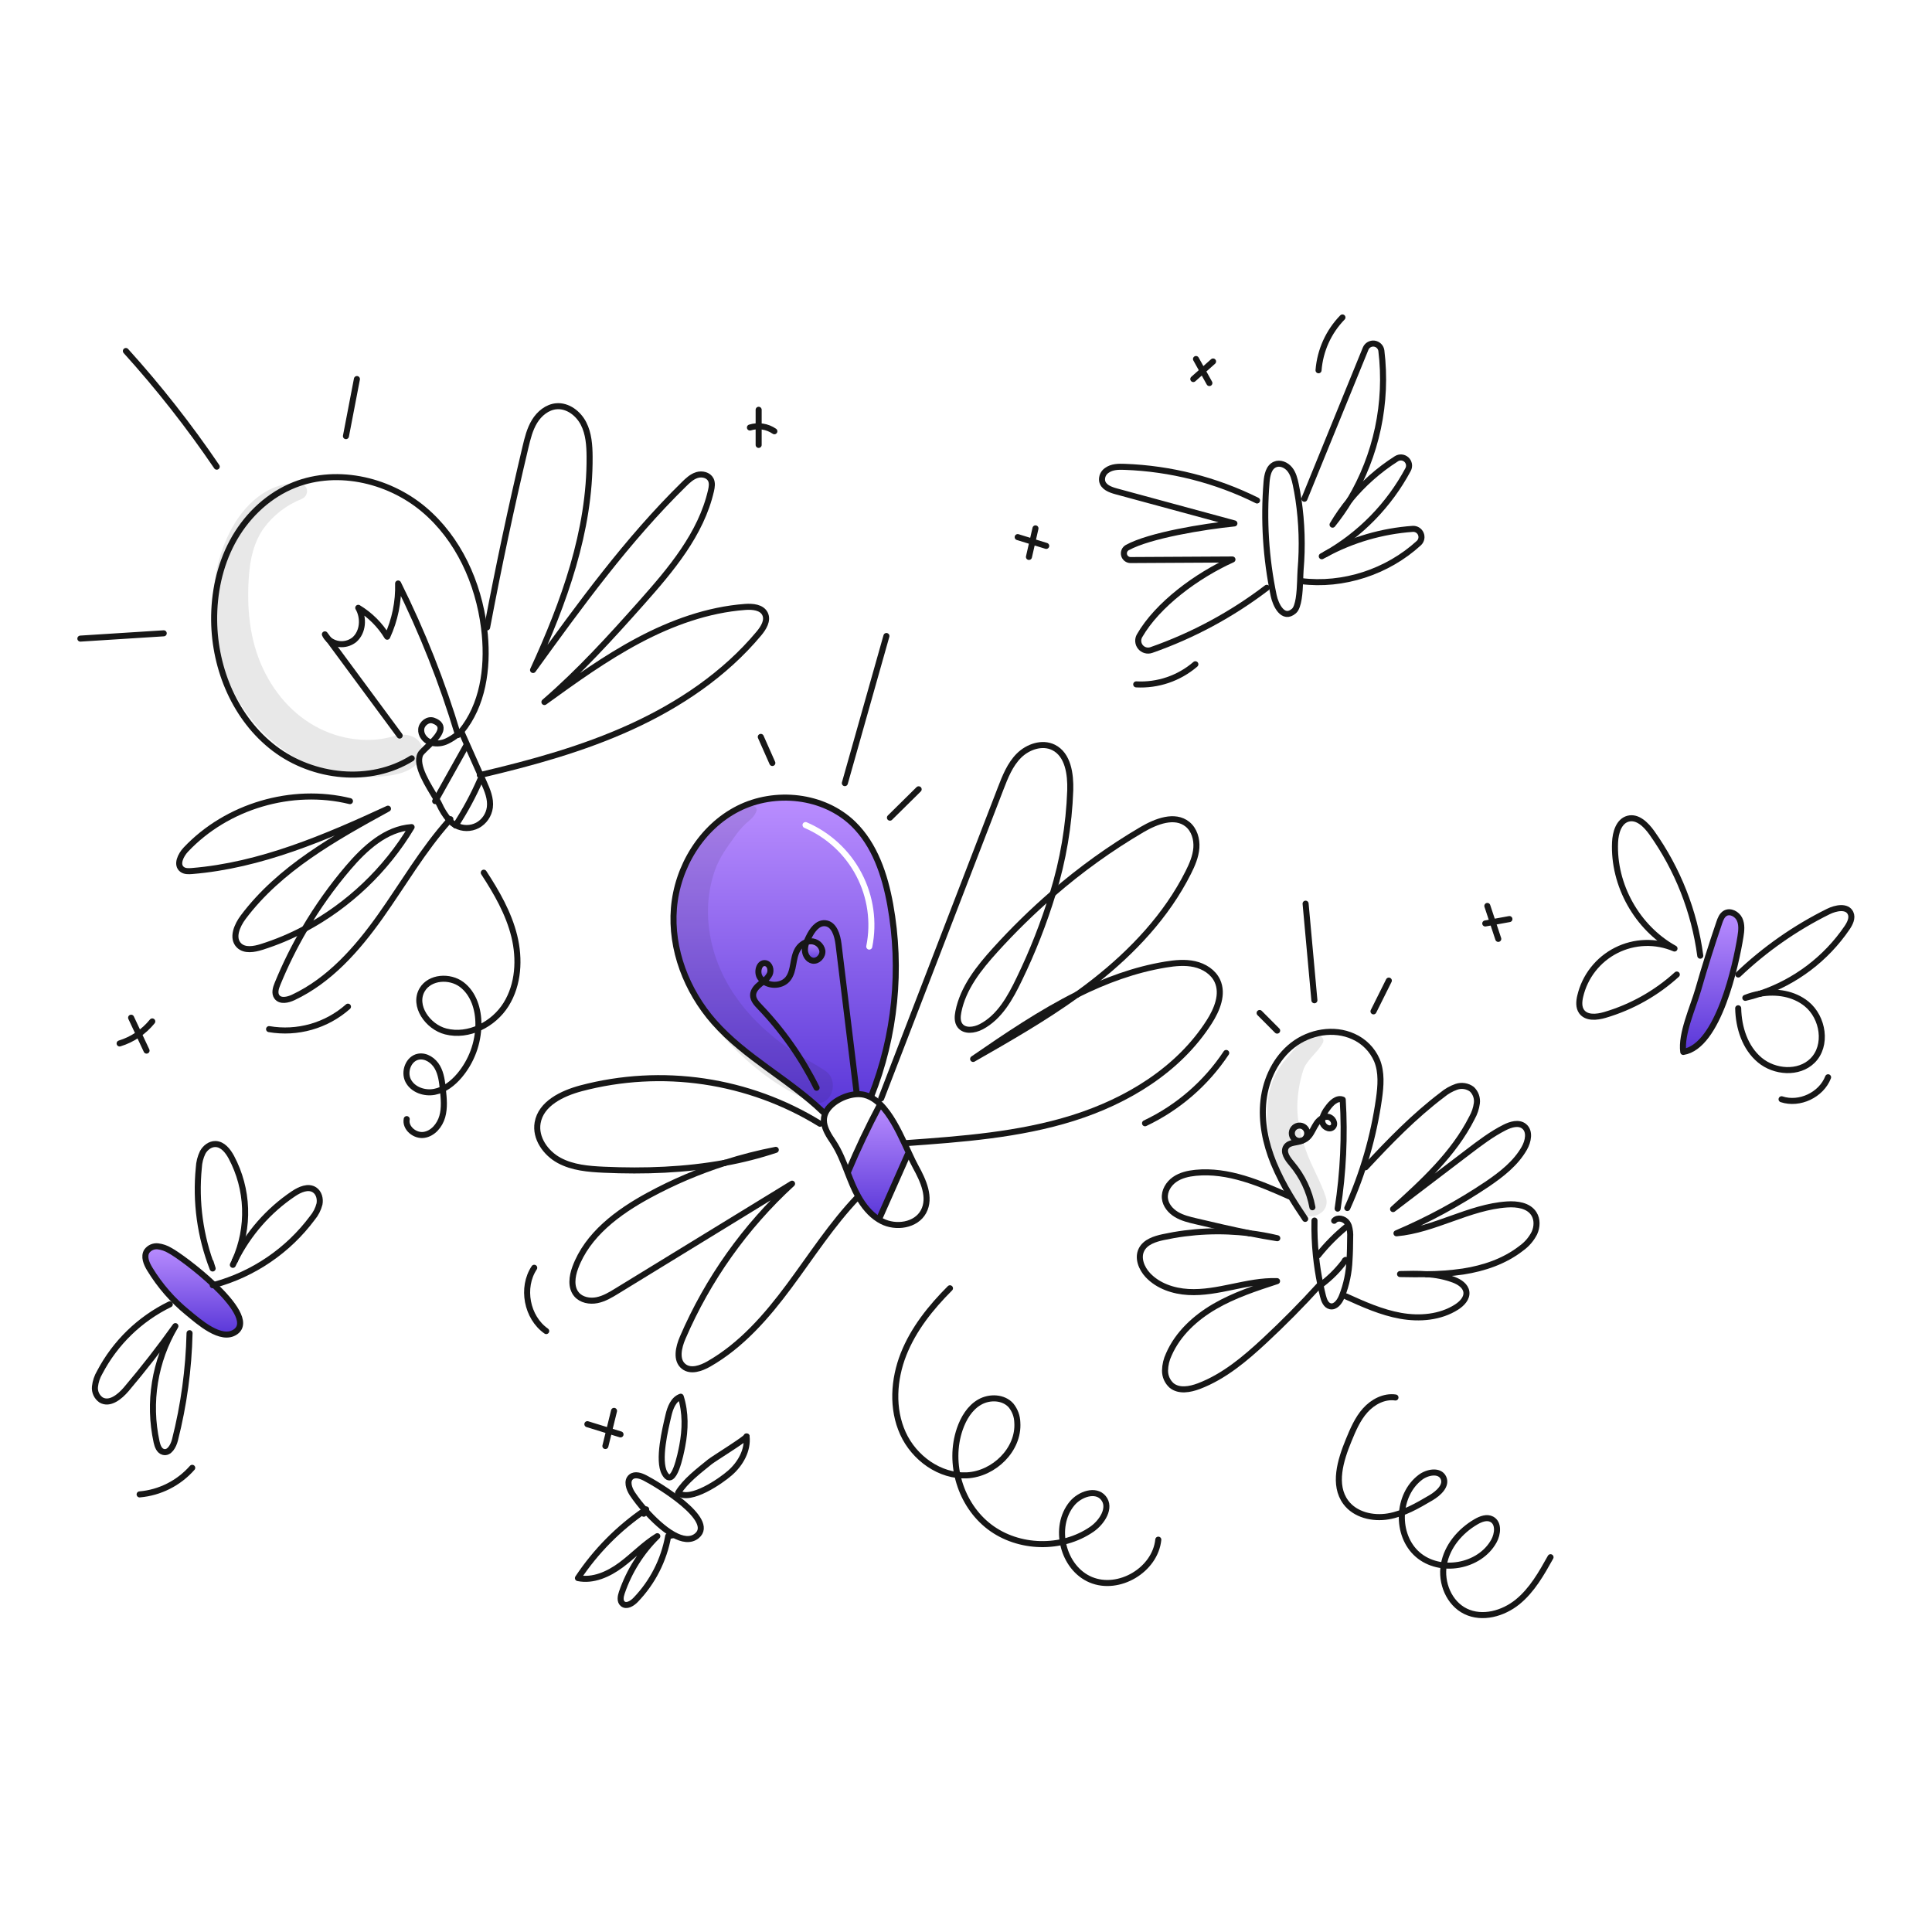 <svg width="960" height="960" viewBox="0 0 960 960" fill="none" xmlns="http://www.w3.org/2000/svg">
<g clip-path="url(#clip0_385_972)">
<path fill-rule="evenodd" clip-rule="evenodd" d="M399.956 472.221C399.944 470.806 400.221 469.404 400.77 468.101C401.447 467.861 402.159 467.732 402.878 467.719C404.233 467.7 405.551 468.158 406.602 469.013C407.652 469.868 408.369 471.065 408.627 472.396C408.96 475.085 406.385 477.841 403.727 477.341C401.481 476.909 400.039 474.508 399.956 472.221ZM412.927 549.249C416.903 545.427 424.033 542.686 429.533 544.015V544.016C430.622 544.28 431.673 544.678 432.665 545.2L432.85 544.85C444.847 514.554 448.133 481.508 442.338 449.444C439.66 434.743 434.694 419.769 423.98 409.369C409.259 395.077 385.101 392.505 366.805 401.777C348.509 411.049 336.528 430.818 334.869 451.267C333.21 471.716 341.205 492.361 354.731 507.783C363.401 517.658 374.055 525.404 384.726 533.162C393.124 539.267 401.532 545.38 408.991 552.545L410.197 552.916C410.869 551.533 411.795 550.289 412.927 549.249ZM382.433 484.14C381.702 485.507 380.67 486.691 379.414 487.601C378.695 487.072 378.08 486.416 377.601 485.664C375.871 482.945 377.23 478 380.383 478.607C382.608 479.04 383.381 482.079 382.433 484.14ZM400.856 408.592C400.095 408.265 399.213 408.616 398.885 409.378C398.558 410.139 398.91 411.021 399.671 411.348C410.764 416.114 419.878 424.552 425.484 435.244C431.09 445.937 432.846 458.233 430.457 470.067C430.293 470.879 430.819 471.67 431.631 471.834C432.443 471.998 433.234 471.473 433.398 470.661C435.923 458.151 434.067 445.154 428.141 433.851C422.215 422.549 412.581 413.63 400.856 408.592Z" fill="url(#paint0_linear_385_972)"/>
<path d="M864.375 456.789C865.622 459.426 865.282 462.496 864.829 465.371C862.604 479.278 853.847 519.991 836.406 522.701C835.149 513.831 841.289 500.582 843.813 491.815C847.027 480.615 850.519 469.496 854.29 458.458C854.89 456.696 855.609 454.79 857.216 453.832C859.719 452.349 863.139 454.162 864.375 456.789Z" fill="url(#paint1_linear_385_972)"/>
<path d="M437.455 548.801C442.369 553.664 446.222 561.256 449.467 568.21C450.292 569.982 451.074 571.71 451.837 573.351L450.982 573.751C446.274 584.392 441.563 595.034 436.848 605.676L436.683 605.944C432.346 603.265 429.083 599.155 426.515 594.622C425.453 592.733 424.497 590.786 423.651 588.791C422.765 586.731 421.941 584.629 421.127 582.528L421.333 582.445C426.092 571.103 431.363 559.994 437.146 549.119L437.455 548.801Z" fill="url(#paint2_linear_385_972)"/>
<path d="M408.63 472.4C408.959 475.089 406.384 477.85 403.73 477.345C401.484 476.913 400.042 474.512 399.959 472.225C399.948 470.811 400.225 469.409 400.773 468.105C401.452 467.865 402.165 467.736 402.885 467.723C404.239 467.706 405.556 468.164 406.607 469.019C407.657 469.874 408.373 471.071 408.63 472.4Z" fill="url(#paint3_linear_385_972)"/>
<path d="M380.382 478.608C382.607 479.041 383.382 482.08 382.432 484.141C381.701 485.509 380.669 486.692 379.413 487.602C378.694 487.074 378.079 486.417 377.6 485.665C375.87 482.946 377.229 478 380.382 478.608Z" fill="url(#paint4_linear_385_972)"/>
<path d="M84.337 621.311C87.747 623.111 97.874 630.411 106.352 638.464C115.778 647.427 123.175 657.327 117.097 661.715C109.937 666.887 98.585 656.554 93.382 652.315C85.841 646.192 79.412 638.816 74.375 630.511C72.758 627.832 71.295 624.371 72.964 621.711C73.581 620.86 74.412 620.189 75.373 619.763C76.333 619.338 77.389 619.175 78.434 619.29C80.521 619.542 82.532 620.23 84.337 621.311V621.311Z" fill="url(#paint5_linear_385_972)"/>
<path d="M214.4 369.058C212 371.479 209.444 373.622 208.878 374.786C206.137 380.411 213.078 390.63 216.831 397.017C217.377 397.955 217.861 398.81 218.231 399.562C219.52 402.471 221.223 405.177 223.289 407.597C224.196 408.588 225.257 409.426 226.431 410.08C226.441 410.08 226.441 410.09 226.452 410.09C228.113 410.975 229.965 411.441 231.847 411.448C233.729 411.456 235.584 411.004 237.252 410.132C238.905 409.234 240.323 407.959 241.391 406.411C242.46 404.863 243.148 403.085 243.402 401.221C243.969 396.863 242.135 392.588 240.343 388.58C240.096 388.024 239.843 387.48 239.601 386.922C239.333 386.303 239.055 385.685 238.777 385.067C236.572 380.122 234.372 375.173 232.177 370.222L229.177 363.485C229.177 363.474 229.167 363.474 229.167 363.464C228.611 363.917 228.044 364.371 227.478 364.814C225.839 366.172 224.04 367.324 222.121 368.244C219.725 369.415 216.992 369.703 214.405 369.058" stroke="#171717" stroke-width="3" stroke-linecap="round" stroke-linejoin="round"/>
<path d="M214.399 369.058C214.203 369.007 214.007 368.945 213.811 368.873C211.143 367.873 209.031 365.164 209.299 362.331C209.567 359.498 212.678 357.108 215.357 358.076C221.799 360.4 218.312 365.1 214.399 369.058Z" stroke="#171717" stroke-width="3" stroke-linecap="round" stroke-linejoin="round"/>
<path d="M163.373 317.827C175.106 333.712 186.844 349.604 198.585 365.504" stroke="#171717" stroke-width="3" stroke-linecap="round" stroke-linejoin="round"/>
<path d="M163.373 317.827C162.538 317.112 161.876 316.217 161.436 315.21C162.086 316.086 162.724 316.951 163.373 317.827Z" stroke="#171717" stroke-width="3" stroke-linecap="round" stroke-linejoin="round"/>
<path d="M227.6 365.206C227.559 365.072 227.518 364.949 227.477 364.815C219.744 339.054 209.825 314.002 197.828 289.93C198.087 299.046 196.229 308.098 192.399 316.375C188.83 310.503 183.896 305.58 178.017 302.025C180.917 307.011 180.438 314.078 176.08 317.869C174.276 319.313 172.033 320.096 169.723 320.088C167.412 320.081 165.174 319.283 163.38 317.828" stroke="#171717" stroke-width="3" stroke-linecap="round" stroke-linejoin="round"/>
<path d="M409.485 558.037C409.948 561.128 411.803 564.236 413.945 567.349C417.057 572.016 419.086 577.27 421.126 582.524C421.94 584.624 422.764 586.724 423.65 588.787C424.496 590.783 425.452 592.729 426.514 594.618C429.079 599.151 432.345 603.261 436.682 605.94C437.158 606.248 437.65 606.53 438.155 606.785C445.14 610.39 455.163 608.959 458.893 602.037C462.632 595.083 458.779 586.645 454.968 579.737C453.979 577.937 452.938 575.749 451.836 573.349C451.073 571.711 450.291 569.98 449.466 568.208C446.221 561.254 442.366 553.663 437.454 548.8C436.723 548.067 435.941 547.386 435.116 546.761C434.345 546.172 433.525 545.652 432.664 545.205C431.673 544.682 430.621 544.284 429.532 544.02C424.032 542.691 416.902 545.431 412.926 549.253C411.794 550.294 410.868 551.538 410.196 552.921C409.459 554.518 409.212 556.298 409.485 558.037Z" stroke="#171717" stroke-width="3" stroke-linecap="round" stroke-linejoin="round"/>
<path d="M379.413 487.601C378.847 488.054 378.27 488.487 377.713 488.94C375.941 490.362 374.213 492.24 374.213 494.503C374.213 496.766 375.923 498.634 377.499 500.272C388.897 512.17 398.421 525.731 405.747 540.491" stroke="#171717" stroke-width="3" stroke-linecap="round" stroke-linejoin="round"/>
<path d="M379.413 487.601C378.694 487.073 378.079 486.416 377.6 485.664C375.87 482.945 377.229 478 380.382 478.607C382.607 479.04 383.382 482.079 382.432 484.14C381.701 485.508 380.669 486.691 379.413 487.601V487.601Z" stroke="#171717" stroke-width="3" stroke-linecap="round" stroke-linejoin="round"/>
<path d="M400.77 468.101C398.896 468.789 397.322 470.112 396.32 471.84C393.734 476.24 394.713 482.214 391.612 486.263C388.83 489.899 382.979 490.263 379.412 487.602" stroke="#171717" stroke-width="3" stroke-linecap="round" stroke-linejoin="round"/>
<path d="M400.769 468.1C400.221 469.404 399.944 470.806 399.955 472.22C400.038 474.507 401.48 476.908 403.726 477.34C406.384 477.84 408.959 475.084 408.626 472.395C408.369 471.065 407.652 469.868 406.601 469.013C405.55 468.158 404.232 467.7 402.877 467.718C402.159 467.731 401.447 467.86 400.769 468.1V468.1Z" stroke="#171717" stroke-width="3" stroke-linecap="round" stroke-linejoin="round"/>
<path d="M425.577 542.306C422.6 517.922 419.626 493.541 416.656 469.163C416.11 464.712 414.472 459.139 410.011 458.737C406.211 458.397 403.5 462.26 401.842 465.691C401.461 466.474 401.09 467.277 400.77 468.102" stroke="#171717" stroke-width="3" stroke-linecap="round" stroke-linejoin="round"/>
<path d="M653.157 606.486C653.038 612.295 653.275 618.106 653.867 623.886C654.355 628.698 655.091 633.481 656.072 638.216C656.093 638.362 656.124 638.506 656.165 638.648C656.525 640.441 656.937 642.223 657.38 643.995C657.906 646.128 658.864 648.631 661.017 649.084C663.489 649.599 665.457 647.055 666.498 644.747C666.621 644.459 666.755 644.17 666.868 643.872C669.068 638.21 670.314 632.222 670.556 626.152C670.804 622.413 670.856 618.652 670.886 614.923C671.014 612.959 670.787 610.987 670.217 609.103C670.015 608.57 669.753 608.061 669.434 607.588C667.991 605.507 664.561 604.642 662.943 606.599" stroke="#171717" stroke-width="3" stroke-linecap="round" stroke-linejoin="round"/>
<path d="M647.058 566.763C644.458 567.948 640.758 567.422 639.125 569.812C637.333 572.46 639.795 575.818 641.866 578.249C647.118 584.44 650.655 591.899 652.126 599.883" stroke="#171717" stroke-width="3" stroke-linecap="round" stroke-linejoin="round"/>
<path d="M657.099 555.522C655.896 556.2 654.875 557.158 654.122 558.315C652.803 560.252 651.979 562.514 650.516 564.341C649.635 565.466 648.442 566.305 647.086 566.753C647.075 566.753 647.065 566.763 647.055 566.763C646.18 567.039 645.239 567.021 644.376 566.711C643.605 566.421 642.949 565.891 642.504 565.199C642.058 564.507 641.848 563.69 641.903 562.869C641.959 562.048 642.278 561.267 642.812 560.642C643.347 560.016 644.069 559.579 644.871 559.397C645.673 559.214 646.513 559.294 647.266 559.626C648.019 559.959 648.645 560.524 649.051 561.24C649.456 561.956 649.621 562.784 649.519 563.6C649.418 564.417 649.056 565.179 648.487 565.773C648.085 566.184 647.61 566.516 647.087 566.753" stroke="#171717" stroke-width="3" stroke-linecap="round" stroke-linejoin="round"/>
<path d="M664.664 600.562C667.443 582.656 668.292 564.504 667.198 546.416C664.272 545.231 661.419 548.136 659.606 550.716C658.467 552.138 657.617 553.768 657.106 555.516V555.526C656.977 556.125 656.946 556.741 657.013 557.35C657.313 559.771 660.496 561.738 662.247 560.05C663.936 558.433 662.226 555.218 659.898 554.94C658.93 554.845 657.957 555.047 657.106 555.517" stroke="#171717" stroke-width="3" stroke-linecap="round" stroke-linejoin="round"/>
<path d="M669.463 600.264C677.246 583.004 682.546 564.729 685.205 545.983C686.105 539.575 686.647 532.817 684.185 526.832C681.901 521.566 677.72 517.352 672.472 515.026C662.788 510.606 650.807 512.759 642.4 519.28C633.993 525.801 629.049 536.165 627.823 546.745C626.597 557.325 628.843 568.07 632.851 577.929C635.204 583.575 637.99 589.031 641.185 594.247C643.513 598.121 646.006 601.912 648.54 605.662" stroke="#171717" stroke-width="3" stroke-linecap="round" stroke-linejoin="round"/>
<path d="M432.85 544.85C444.847 514.555 448.133 481.509 442.338 449.444C439.66 434.744 434.694 419.774 423.98 409.369C409.259 395.081 385.101 392.515 366.805 401.777C348.509 411.039 336.538 430.828 334.869 451.267C333.2 471.706 341.205 492.361 354.731 507.783C370.225 525.431 392.055 536.283 408.991 552.545" stroke="#171717" stroke-width="3" stroke-linecap="round" stroke-linejoin="round"/>
<path d="M229.067 363.619C229.104 363.577 229.138 363.532 229.168 363.485C239.913 350.412 242.458 332.26 240.902 315.406C240.802 314.252 240.665 313.098 240.521 311.944C237.709 289.558 227.829 267.656 210.604 253.151C192.494 237.905 165.812 232.166 144.198 241.83C131.877 247.341 121.823 257.416 115.456 269.325C109.089 281.234 106.267 294.864 106.411 308.37C106.658 332.62 117.052 357.242 136.358 371.922C155.664 386.602 184.005 389.641 204.578 376.815" stroke="#171717" stroke-width="3" stroke-linecap="round" stroke-linejoin="round"/>
<path d="M226.368 410.174L226.43 410.081C231.125 402.851 235.215 395.247 238.659 387.345" stroke="#171717" stroke-width="3" stroke-linecap="round" stroke-linejoin="round"/>
<path d="M216.231 398.078C216.431 397.728 216.623 397.368 216.831 397.017C221.786 388.147 226.748 379.28 231.717 370.417" stroke="#171717" stroke-width="3" stroke-linecap="round" stroke-linejoin="round"/>
<path d="M436.848 605.672C441.556 595.03 446.267 584.388 450.982 573.747" stroke="#171717" stroke-width="3" stroke-linecap="round" stroke-linejoin="round"/>
<path d="M421.332 582.441C426.091 571.099 431.362 559.991 437.145 549.115" stroke="#171717" stroke-width="3" stroke-linecap="round" stroke-linejoin="round"/>
<path d="M656.865 638.051C661.35 634.647 665.307 630.599 668.609 626.039C668.475 626.139 668.342 626.255 668.209 626.358" stroke="#171717" stroke-width="3" stroke-linecap="round" stroke-linejoin="round"/>
<path d="M654.969 623.773C659.256 618.402 664.118 613.518 669.469 609.206" stroke="#171717" stroke-width="3" stroke-linecap="round" stroke-linejoin="round"/>
<path d="M708.817 633.158C714.916 633.136 721.006 632.685 727.041 631.808C737.394 630.201 747.655 626.719 755.907 620.27C758.651 618.315 760.884 615.728 762.418 612.729C763.818 609.69 763.983 605.919 762.17 603.097C759.512 598.935 753.785 598.152 748.86 598.481C729.915 599.749 712.824 611.153 693.9 612.822C709.688 606.098 724.806 597.899 739.053 588.334C746.141 583.502 753.136 578.063 757.39 570.615C759.378 567.153 760.419 562.136 757.308 559.643C754.629 557.511 750.673 558.706 747.624 560.251C741.165 563.517 735.375 567.926 729.616 572.304C717.15 581.803 704.681 591.298 692.21 600.789C707.117 587.289 722.364 573.376 731.41 555.43C732.669 553.201 733.494 550.754 733.841 548.218C734.005 546.949 733.87 545.659 733.446 544.452C733.022 543.245 732.322 542.153 731.4 541.265C730.317 540.443 729.048 539.9 727.706 539.682C726.363 539.465 724.988 539.58 723.7 540.018C721.132 540.917 718.748 542.275 716.664 544.026C702.705 554.575 690.464 567.195 678.564 580.01" stroke="#171717" stroke-width="3" stroke-linecap="round" stroke-linejoin="round"/>
<path d="M708.817 633.158C704.459 632.858 700.029 632.958 695.672 633.075C700.05 633.147 704.438 633.219 708.817 633.158Z" stroke="#171717" stroke-width="3" stroke-linecap="round" stroke-linejoin="round"/>
<path d="M668.799 644.16C677.566 648.126 686.456 652.123 695.934 653.813C705.412 655.503 715.693 654.647 723.801 649.445C726.448 647.745 729.044 645.056 728.632 641.935C728.232 638.935 725.253 637.035 722.441 635.929C718.07 634.313 713.477 633.378 708.822 633.158" stroke="#171717" stroke-width="3" stroke-linecap="round" stroke-linejoin="round"/>
<path d="M621 612.811C606.647 611.02 592.095 611.668 577.959 614.727C573.776 615.634 569.159 617.127 567.224 620.94C565.124 625.081 567.194 630.232 570.366 633.611C575.445 639.03 583.028 641.564 590.445 641.986C597.862 642.408 605.238 640.925 612.512 639.411C619.786 637.897 627.14 636.341 634.558 636.588C623.947 640.05 613.243 643.552 603.59 649.167C593.937 654.782 585.284 662.724 580.813 672.954C579.603 675.479 578.95 678.233 578.896 681.031C578.881 682.427 579.165 683.81 579.728 685.088C580.291 686.365 581.121 687.508 582.162 688.438C585.84 691.438 591.279 690.446 595.709 688.767C608.195 684.028 618.652 675.2 628.428 666.103C637.803 657.389 646.803 648.289 655.428 638.803" stroke="#171717" stroke-width="3" stroke-linecap="round" stroke-linejoin="round"/>
<path d="M621 612.812C625.543 613.719 630.1 614.553 634.671 615.264C630.164 614.191 625.599 613.372 621 612.812Z" stroke="#171717" stroke-width="3" stroke-linecap="round" stroke-linejoin="round"/>
<path d="M640.743 594.516C625.918 587.916 610.229 581.165 594.075 582.762C590.418 583.133 586.689 583.967 583.67 586.079C580.651 588.191 578.47 591.766 578.828 595.423C579.168 598.823 581.62 601.717 584.546 603.468C587.472 605.219 590.846 606.034 594.178 606.817C603.1 608.908 612.021 611.009 621.004 612.817" stroke="#171717" stroke-width="3" stroke-linecap="round" stroke-linejoin="round"/>
<path d="M523.116 444.076C528.261 427.412 531.181 410.14 531.8 392.711C532.027 384.645 530.739 375.002 523.507 371.397C517.862 368.597 510.743 371.036 506.282 375.497C501.821 379.958 499.442 386.036 497.175 391.918C477.406 443.201 457.633 494.491 437.857 545.787" stroke="#171717" stroke-width="3" stroke-linecap="round" stroke-linejoin="round"/>
<path d="M523.116 444.076C513.047 452.792 503.517 462.112 494.579 471.984C486.461 480.937 478.55 490.847 476.211 502.705C475.758 505.023 475.583 507.629 476.973 509.524C479.25 512.646 484.144 511.966 487.564 510.173C496.702 505.404 502.048 495.73 506.499 486.438C513.125 472.769 518.681 458.605 523.116 444.076V444.076Z" stroke="#171717" stroke-width="3" stroke-linecap="round" stroke-linejoin="round"/>
<path d="M535.281 494.155C538.238 492.033 541.147 489.849 544.007 487.603C562.818 472.82 579.662 454.967 590.417 433.59C592.374 429.706 594.146 425.616 594.466 421.29C594.786 416.964 593.425 412.29 590.046 409.556C583.752 404.477 574.439 408.124 567.454 412.214C551.729 421.453 536.887 432.119 523.115 444.077" stroke="#171717" stroke-width="3" stroke-linecap="round" stroke-linejoin="round"/>
<path d="M535.281 494.154C517.243 503.137 500.193 514.737 483.545 526.183C501.161 516.128 518.839 506.012 535.281 494.154Z" stroke="#171717" stroke-width="3" stroke-linecap="round" stroke-linejoin="round"/>
<path d="M449.828 568.04C477.921 566.031 506.313 563.971 533.191 555.534C560.069 547.097 585.679 531.551 600.833 507.805C604.738 501.686 607.952 493.959 604.892 487.376C602.852 482.976 598.309 480.134 593.581 479.076C588.853 478.018 583.907 478.509 579.127 479.292C563.736 481.837 549.221 487.215 535.282 494.158" stroke="#171717" stroke-width="3" stroke-linecap="round" stroke-linejoin="round"/>
<path d="M360.283 577.795C347.194 581.963 334.528 587.358 322.454 593.907C307.063 602.262 291.854 613.491 285.821 629.933C284.221 634.28 283.492 639.627 286.48 643.171C288.849 645.983 292.991 646.766 296.607 646.056C300.223 645.346 303.447 643.387 306.589 641.456C335.589 623.685 364.582 605.921 393.568 588.164C370.258 609.557 351.738 635.64 339.226 664.7C337.186 669.439 335.692 675.836 339.761 679.009C343.254 681.739 348.353 679.937 352.206 677.742C368.406 668.501 380.969 654.048 392.095 639.069C403.221 624.09 413.327 608.246 426.236 594.769" stroke="#171717" stroke-width="3" stroke-linecap="round" stroke-linejoin="round"/>
<path d="M360.283 577.795C368.825 576.247 377.246 574.096 385.483 571.356C376.962 572.996 368.547 575.147 360.283 577.795V577.795Z" stroke="#171717" stroke-width="3" stroke-linecap="round" stroke-linejoin="round"/>
<path d="M407.455 558.377C389.889 547.548 370.305 540.403 349.893 537.377C329.481 534.35 308.667 535.505 288.715 540.771C279.33 543.295 268.792 548.322 267.143 557.913C265.843 565.444 271.068 572.913 277.785 576.57C284.502 580.227 292.393 580.876 300.027 581.227C320.147 582.144 340.513 581.427 360.283 577.796" stroke="#171717" stroke-width="3" stroke-linecap="round" stroke-linejoin="round"/>
<path d="M238.422 385.15C238.535 385.119 238.659 385.098 238.772 385.067C264.351 379.067 289.828 372.056 313.708 361.136C337.701 350.164 360.159 335.062 377.075 314.808C379.393 312.037 381.721 308.308 380.145 305.052C378.527 301.704 373.974 301.313 370.265 301.581C351.665 302.961 333.745 309.472 317.283 318.218C300.821 326.964 285.635 337.918 270.522 348.835C287.871 333.846 303.354 316.835 318.591 299.695C333.323 283.109 348.353 265.411 353.298 243.787C353.71 241.974 354.03 239.996 353.185 238.337C352 236.009 348.837 235.278 346.324 236.05C343.811 236.822 341.832 238.687 339.957 240.521C311.586 268.347 288.157 300.715 264.867 332.921C280.227 299.421 293.228 263.775 292.967 226.921C292.926 221.275 292.524 215.434 289.938 210.421C287.352 205.408 282.088 201.376 276.464 201.87C271.92 202.262 268.006 205.497 265.626 209.381C263.246 213.265 262.144 217.787 261.093 222.227C254.047 251.917 247.698 281.758 242.045 311.751" stroke="#171717" stroke-width="3" stroke-linecap="round" stroke-linejoin="round"/>
<path d="M151.412 461.538C146.255 470.316 141.734 479.454 137.885 488.879C137.02 490.971 136.247 493.536 137.597 495.359C139.359 497.718 143.047 496.859 145.715 495.617C163.715 487.149 177.403 471.644 188.931 455.429C200.305 439.41 210.174 422.229 223.288 407.597C223.443 407.402 223.618 407.216 223.788 407.031" stroke="#171717" stroke-width="3" stroke-linecap="round" stroke-linejoin="round"/>
<path d="M151.412 461.538C173.354 449.793 191.706 432.324 204.518 410.987C191.713 411.862 181.318 421.433 172.994 431.199C164.929 440.663 157.707 450.815 151.412 461.538V461.538Z" stroke="#171717" stroke-width="3" stroke-linecap="round" stroke-linejoin="round"/>
<path d="M173.89 398.079C145.045 391.002 112.718 400.552 92.341 422.165C89.755 424.916 87.468 429.696 90.476 431.993C91.815 433.013 93.67 432.951 95.349 432.817C129.5 430.026 161.672 416.19 192.784 401.829C166.308 416.345 139.008 431.561 120.877 455.708C117.745 459.87 115.067 466.154 118.786 469.791C121.598 472.531 126.203 471.717 129.953 470.543C137.369 468.213 144.553 465.2 151.412 461.543" stroke="#171717" stroke-width="3" stroke-linecap="round" stroke-linejoin="round"/>
<path d="M645.162 248.011C644.791 245.59 644.362 243.169 643.854 240.768C643.287 238.068 642.587 235.278 640.835 233.135C639.083 230.992 636.014 229.694 633.49 230.817C630.4 232.177 629.627 236.122 629.349 239.481C627.807 258.375 628.997 277.392 632.882 295.945C633.851 300.55 637.508 308.318 642.947 303.61C645.347 301.539 645.832 294.266 646.028 288.724C646.12 286.447 646.151 284.469 646.254 283.243C647.267 271.497 646.901 259.672 645.162 248.011V248.011Z" stroke="#171717" stroke-width="3" stroke-linecap="round" stroke-linejoin="round"/>
<path d="M670.618 248.577C683.986 226.245 689.536 200.096 686.391 174.259C686.274 173.367 685.865 172.54 685.228 171.904C684.591 171.269 683.762 170.863 682.869 170.747C681.977 170.632 681.072 170.815 680.295 171.268C679.517 171.721 678.912 172.418 678.571 173.25L648.15 247.825" stroke="#171717" stroke-width="3" stroke-linecap="round" stroke-linejoin="round"/>
<path d="M670.617 248.577C667.48 252.392 664.646 256.445 662.139 260.7C665.232 256.853 668.064 252.803 670.617 248.577V248.577Z" stroke="#171717" stroke-width="3" stroke-linecap="round" stroke-linejoin="round"/>
<path d="M656.783 276.4C657.37 276.091 657.947 275.771 658.524 275.442C675.967 265.574 690.244 250.95 699.69 233.276C700.109 232.478 700.252 231.563 700.096 230.674C699.94 229.786 699.493 228.975 698.827 228.367C698.16 227.76 697.311 227.39 696.412 227.316C695.514 227.243 694.616 227.469 693.859 227.96C685.065 233.551 677.219 240.51 670.618 248.574" stroke="#171717" stroke-width="3" stroke-linecap="round" stroke-linejoin="round"/>
<path d="M646.4 288.734C667.436 291.413 689.431 284.129 705.038 269.84C705.653 269.264 706.073 268.511 706.243 267.685C706.412 266.86 706.322 266.003 705.984 265.231C705.647 264.459 705.079 263.81 704.358 263.374C703.637 262.938 702.799 262.735 701.958 262.794C686.746 263.873 671.938 268.186 658.525 275.445" stroke="#171717" stroke-width="3" stroke-linecap="round" stroke-linejoin="round"/>
<path d="M624.62 248.68C604.126 238.491 581.693 232.794 558.82 231.971C555.76 231.857 552.536 231.871 549.96 233.743C549.133 234.299 548.476 235.074 548.063 235.982C547.65 236.889 547.498 237.894 547.622 238.883C548.168 242.056 551.65 243.334 554.637 244.147C574.211 249.453 593.789 254.766 613.369 260.085C597.936 261.65 571.203 266.018 560.169 272.076C559.523 272.43 559.014 272.99 558.722 273.667C558.43 274.344 558.372 275.099 558.558 275.812C558.744 276.525 559.162 277.156 559.747 277.604C560.332 278.053 561.049 278.294 561.786 278.288L612.399 278.01C594.699 285.983 575.117 300.437 566.236 315.91C565.734 316.773 565.508 317.769 565.588 318.765C565.667 319.76 566.05 320.708 566.683 321.48C567.316 322.252 568.17 322.813 569.131 323.086C570.091 323.36 571.112 323.333 572.057 323.01C592.701 315.786 612.074 305.345 629.457 292.073" stroke="#171717" stroke-width="3" stroke-linecap="round" stroke-linejoin="round"/>
<path d="M864.829 465.371C865.282 462.496 865.622 459.426 864.375 456.789C863.128 454.152 859.719 452.349 857.216 453.832C855.609 454.79 854.887 456.696 854.29 458.458C850.519 469.491 847.026 480.61 843.813 491.815C841.289 500.582 835.149 513.831 836.406 522.701C853.847 519.991 862.604 479.278 864.829 465.371Z" stroke="#171717" stroke-width="3" stroke-linecap="round" stroke-linejoin="round"/>
<path d="M844.854 474.879C841.908 452.863 833.645 431.896 820.779 413.789C817.946 409.812 813.679 405.537 808.963 406.814C804.347 408.061 802.73 413.758 802.514 418.538C801.566 439.75 813.475 461.038 832.049 471.315C827.448 469.341 822.47 468.4 817.466 468.559C812.462 468.717 807.554 469.971 803.087 472.232C798.62 474.493 794.703 477.707 791.613 481.646C788.522 485.585 786.333 490.153 785.2 495.03C784.6 497.595 784.366 500.51 785.9 502.643C788.331 506.022 793.451 505.496 797.448 504.322C810.73 500.42 822.953 493.555 833.196 484.244" stroke="#171717" stroke-width="3" stroke-linecap="round" stroke-linejoin="round"/>
<path d="M874.534 493.764C882.683 492.342 891.306 493.671 897.662 498.822C905.962 505.539 908.201 519.56 900.598 527.059C893.788 533.786 881.756 532.87 874.411 526.73C867.066 520.59 863.892 510.587 863.697 501.006" stroke="#171717" stroke-width="3" stroke-linecap="round" stroke-linejoin="round"/>
<path d="M874.534 493.764C872.134 494.564 869.703 495.247 867.24 495.824C869.594 494.887 872.038 494.197 874.534 493.764V493.764Z" stroke="#171717" stroke-width="3" stroke-linecap="round" stroke-linejoin="round"/>
<path d="M863.738 484.223C876.992 471.613 892.067 461.069 908.458 452.946C912.167 451.113 917.74 449.969 919.523 453.709C920.656 456.099 919.244 458.87 917.761 461.054C907.308 476.383 892.127 487.87 874.534 493.763" stroke="#171717" stroke-width="3" stroke-linecap="round" stroke-linejoin="round"/>
<path d="M84.337 621.311C82.533 620.231 80.523 619.543 78.436 619.292C77.392 619.177 76.336 619.34 75.375 619.765C74.415 620.19 73.584 620.862 72.966 621.713C71.297 624.371 72.76 627.832 74.377 630.513C79.414 638.82 85.844 646.197 93.385 652.322C98.585 656.556 109.94 666.889 117.1 661.722C123.178 657.334 115.781 647.434 106.355 638.471C97.874 630.408 87.746 623.114 84.337 621.311Z" stroke="#171717" stroke-width="3" stroke-linecap="round" stroke-linejoin="round"/>
<path d="M116.756 626.3C120.372 618.179 122.089 609.341 121.779 600.457C121.468 591.573 119.138 582.876 114.964 575.027C113.243 571.854 110.637 568.517 107.031 568.466C104.394 568.424 102.014 570.289 100.731 572.597C99.575 574.98 98.917 577.573 98.795 580.22C97.11 597.223 99.46 614.384 105.656 630.308C105.326 629.237 104.986 628.165 104.646 627.094" stroke="#171717" stroke-width="3" stroke-linecap="round" stroke-linejoin="round"/>
<path d="M116.757 626.301C116.397 627.022 116.047 627.753 115.706 628.495C116.077 627.772 116.427 627.041 116.757 626.301Z" stroke="#171717" stroke-width="3" stroke-linecap="round" stroke-linejoin="round"/>
<path d="M105.699 638.638C105.916 638.587 106.132 638.525 106.348 638.463C125.906 633.157 143.116 621.44 155.22 605.188C156.902 603.175 158.11 600.809 158.754 598.265C159.248 595.69 158.496 592.723 156.312 591.265C153.16 589.165 148.936 591.065 145.794 593.181C133.405 601.514 123.397 612.928 116.756 626.3" stroke="#171717" stroke-width="3" stroke-linecap="round" stroke-linejoin="round"/>
<path d="M84.378 648.106C69.466 655.37 57.266 667.209 49.558 681.896C48.257 684.091 47.446 686.54 47.178 689.076C47.059 690.345 47.28 691.622 47.82 692.776C48.36 693.929 49.198 694.918 50.248 695.639C54.513 698.132 59.53 694.062 62.734 690.302C71.305 680.196 79.444 669.743 87.149 658.943C76.861 676.266 73.526 696.846 77.816 716.531C78.269 718.571 79.124 720.919 81.143 721.455C84.143 722.255 86.181 718.499 86.943 715.48C91.344 698.131 93.773 680.341 94.186 662.446" stroke="#171717" stroke-width="3" stroke-linecap="round" stroke-linejoin="round"/>
<path d="M334.59 762.529C338.927 764.96 343.13 765.729 346.29 763.116C355.963 755.091 326.51 737.475 320.525 734.405C318.341 733.282 315.508 732.313 313.602 733.859C311.232 735.785 312.51 739.607 314.148 742.172C316.088 745.051 318.227 747.791 320.548 750.372C320.62 750.454 320.693 750.526 320.754 750.598C324.71 755.029 329.738 759.819 334.59 762.529Z" stroke="#171717" stroke-width="3" stroke-linecap="round" stroke-linejoin="round"/>
<path d="M339.009 718.469C340.575 710.382 340.75 701.882 338.257 694.021C334.6 695.309 333.014 699.544 332.138 703.315C330.593 709.98 326.719 725.614 330.222 731.984C334.765 740.256 338.299 722.188 339.009 718.469Z" stroke="#171717" stroke-width="3" stroke-linecap="round" stroke-linejoin="round"/>
<path d="M370.977 713.76V713.749" stroke="#171717" stroke-width="3" stroke-linecap="round" stroke-linejoin="round"/>
<path d="M370.976 713.761C370.976 714.77 354.524 724.897 352.69 726.401C347.344 730.759 340.513 735.889 336.918 741.792C343.058 746.376 358.13 735.941 362.807 731.82C367.968 727.277 371.718 720.591 370.976 713.761Z" stroke="#171717" stroke-width="3" stroke-linecap="round" stroke-linejoin="round"/>
<path d="M319.889 752.165C320.178 751.64 320.466 751.125 320.754 750.599C320.868 750.399 320.981 750.199 321.084 749.999C320.909 750.122 320.724 750.246 320.548 750.37C307.343 759.362 296.008 770.83 287.17 784.139C294.691 785.705 302.396 782.213 308.57 777.628C314.744 773.043 320.057 767.316 326.619 763.319C318.647 771.174 312.609 780.773 308.982 791.361C308.344 793.236 307.911 795.636 309.425 796.903C311.3 798.48 314.092 796.769 315.802 795.008C324.238 786.276 329.883 775.23 332.017 763.278C332.817 763.134 333.624 762.978 334.428 762.825" stroke="#171717" stroke-width="3" stroke-linecap="round" stroke-linejoin="round"/>
<path d="M240.388 433.63C246.788 443.441 252.743 453.771 255.541 465.146C258.339 476.521 257.665 489.174 251.457 499.108C245.249 509.042 232.82 515.421 221.472 512.518C212.544 510.235 205.083 499.682 209.8 491.766C213.6 485.383 223.452 484.747 229.4 489.204C235.348 493.661 237.769 501.578 237.725 509.004C237.638 518.316 234.308 527.306 228.309 534.429C225.043 538.281 220.823 541.599 215.861 542.538C210.899 543.477 205.176 541.505 202.842 537.026C200.508 532.547 202.987 525.938 207.959 525.048C211.717 524.376 215.451 526.962 217.334 530.283C219.217 533.604 219.656 537.523 220.057 541.32C220.533 545.828 220.999 550.467 219.757 554.827C218.515 559.187 215.148 563.257 210.664 563.92C206.18 564.583 201.22 560.528 202.092 556.08" stroke="#171717" stroke-width="3" stroke-linecap="round" stroke-linejoin="round"/>
<path d="M472.03 640.141C462.509 649.662 453.887 660.415 448.952 672.941C444.017 685.467 443.095 699.999 448.672 712.254C454.249 724.509 467.038 733.777 480.485 733.093C493.932 732.409 506.4 720.246 505.5 706.812C505.416 703.717 504.312 700.738 502.36 698.336C498.592 694.113 491.66 693.886 486.76 696.716C481.86 699.546 478.752 704.746 476.914 710.099C471.039 727.212 477.289 747.762 491.698 758.706C506.107 769.65 527.58 770.158 542.49 759.906C547.643 756.364 552.229 749.153 548.268 744.315C544.436 739.634 536.527 742.44 532.674 747.104C523.058 758.742 528.093 779.147 542.02 784.975C555.947 790.803 574.02 780.069 575.555 765.05" stroke="#171717" stroke-width="3" stroke-linecap="round" stroke-linejoin="round"/>
<path d="M693.4 694.408C687.771 693.585 682.126 696.595 678.339 700.841C674.552 705.087 672.29 710.441 670.129 715.705C666.042 725.66 662.311 737.823 668.711 746.475C673.343 752.736 682.09 754.775 689.771 753.488C697.452 752.201 704.356 748.169 711.065 744.213C714.781 742.021 719.081 738.113 717.193 734.236C715.293 730.336 709.323 731.408 705.853 734.005C694.088 742.811 693.353 762.805 704.443 772.452C715.533 782.099 735.234 778.597 742.323 765.724C744.271 762.189 744.823 756.83 741.265 754.924C738.824 753.618 735.818 754.769 733.424 756.159C725.505 760.759 719.016 768.411 717.432 777.432C715.848 786.453 720.003 796.632 728.232 800.648C736.546 804.705 746.909 801.808 754.087 795.971C761.265 790.134 765.942 781.851 770.451 773.771" stroke="#171717" stroke-width="3" stroke-linecap="round" stroke-linejoin="round"/>
<path d="M682.482 502.541L690.101 487.262" stroke="#171717" stroke-width="3" stroke-linecap="round" stroke-linejoin="round"/>
<path d="M653.116 497.026L648.742 449.032" stroke="#171717" stroke-width="3" stroke-linecap="round" stroke-linejoin="round"/>
<path d="M634.606 512.105L625.9 503.358" stroke="#171717" stroke-width="3" stroke-linecap="round" stroke-linejoin="round"/>
<path d="M419.799 389.135L440.454 316.035" stroke="#171717" stroke-width="3" stroke-linecap="round" stroke-linejoin="round"/>
<path d="M442.205 406.291L456.474 392.2" stroke="#171717" stroke-width="3" stroke-linecap="round" stroke-linejoin="round"/>
<path d="M383.775 379.122L378.031 366.161" stroke="#171717" stroke-width="3" stroke-linecap="round" stroke-linejoin="round"/>
<path d="M171.899 216.71L177.353 188.349" stroke="#171717" stroke-width="3" stroke-linecap="round" stroke-linejoin="round"/>
<path d="M107.69 231.882C93.992 211.704 78.91 192.503 62.552 174.415" stroke="#171717" stroke-width="3" stroke-linecap="round" stroke-linejoin="round"/>
<path d="M81.356 314.691L39.934 317.319" stroke="#171717" stroke-width="3" stroke-linecap="round" stroke-linejoin="round"/>
<path d="M72.822 522.045L65.151 505.7" stroke="#171717" stroke-width="3" stroke-linecap="round" stroke-linejoin="round"/>
<path d="M59.438 518.488C65.814 516.53 71.462 512.718 75.665 507.539" stroke="#171717" stroke-width="3" stroke-linecap="round" stroke-linejoin="round"/>
<path d="M300.816 718.522L305.109 701.053" stroke="#171717" stroke-width="3" stroke-linecap="round" stroke-linejoin="round"/>
<path d="M308.335 712.748L291.859 707.667" stroke="#171717" stroke-width="3" stroke-linecap="round" stroke-linejoin="round"/>
<path d="M511.277 276.734L514.52 262.547" stroke="#171717" stroke-width="3" stroke-linecap="round" stroke-linejoin="round"/>
<path d="M519.866 271.249L505.686 266.886" stroke="#171717" stroke-width="3" stroke-linecap="round" stroke-linejoin="round"/>
<path d="M592.947 188.348L602.764 179.622" stroke="#171717" stroke-width="3" stroke-linecap="round" stroke-linejoin="round"/>
<path d="M600.931 190.337L594.285 178.395" stroke="#171717" stroke-width="3" stroke-linecap="round" stroke-linejoin="round"/>
<path d="M750.021 456.684L738.021 458.865" stroke="#171717" stroke-width="3" stroke-linecap="round" stroke-linejoin="round"/>
<path d="M744.48 466.529L739.051 450.158" stroke="#171717" stroke-width="3" stroke-linecap="round" stroke-linejoin="round"/>
<path d="M384.775 214.288C383.023 213.082 381.021 212.288 378.919 211.967C376.816 211.646 374.668 211.806 372.637 212.434" stroke="#171717" stroke-width="3" stroke-linecap="round" stroke-linejoin="round"/>
<path d="M376.971 221.072V203.619" stroke="#171717" stroke-width="3" stroke-linecap="round" stroke-linejoin="round"/>
<path d="M568.959 558.144C585.332 550.386 599.278 538.308 609.295 523.211" stroke="#171717" stroke-width="3" stroke-linecap="round" stroke-linejoin="round"/>
<path d="M172.899 500.206C167.617 504.882 161.353 508.312 154.568 510.244C147.784 512.175 140.652 512.559 133.699 511.366" stroke="#171717" stroke-width="3" stroke-linecap="round" stroke-linejoin="round"/>
<path d="M564.582 340.063C575.3 340.649 585.829 337.069 593.969 330.071" stroke="#171717" stroke-width="3" stroke-linecap="round" stroke-linejoin="round"/>
<path d="M655.178 183.989C655.947 174.12 660.147 164.832 667.05 157.736" stroke="#171717" stroke-width="3" stroke-linecap="round" stroke-linejoin="round"/>
<path d="M885.25 546.217C894.18 549.159 904.973 544.058 908.368 535.29" stroke="#171717" stroke-width="3" stroke-linecap="round" stroke-linejoin="round"/>
<path d="M69.376 742.557C79.464 741.685 88.827 736.955 95.514 729.351" stroke="#171717" stroke-width="3" stroke-linecap="round" stroke-linejoin="round"/>
<path d="M271.407 661.407C261.738 654.623 258.932 639.795 265.453 629.947" stroke="#171717" stroke-width="3" stroke-linecap="round" stroke-linejoin="round"/>
<g opacity="0.1">
<path d="M374.591 400.577C371.255 399.721 368.611 400.937 365.727 402.585C362.34 404.367 359.104 406.421 356.05 408.728C350.568 413.183 346.105 420.12 342.913 426.328C335.379 440.988 333.823 457.447 337.413 473.473C341.13 490.086 350.254 505.361 361.769 517.739C373.011 529.823 388.091 541.581 403.601 547.533C412.982 551.133 417.607 537.144 410.107 532.101C404.245 528.159 397.818 525.101 391.989 521.051C386.347 517.143 381.063 512.742 376.199 507.9C366.015 497.731 358.105 485.374 354.312 471.415C350.812 458.522 350.787 444.992 355.281 432.337C357.428 426.29 360.933 421.423 364.654 416.297C366.401 413.668 368.448 411.252 370.754 409.097C373.023 407.13 374.821 405.822 375.932 402.936C376.063 402.444 375.996 401.921 375.745 401.479C375.494 401.037 375.079 400.711 374.59 400.572L374.591 400.577Z" fill="#171717"/>
</g>
<g opacity="0.1">
<path d="M655.416 514.811C648.125 514.211 643.562 520.961 639.438 525.679C634.39 531.344 631.143 538.383 630.11 545.9C629.019 554.865 629.811 563.959 632.436 572.6C635.098 581.984 638.913 592.592 644.278 600.8C648.972 607.977 661.699 603.627 658.758 594.7C656.164 586.826 651.723 579.583 648.936 571.737C646.457 564.76 644.62 557.431 644.624 549.988C644.69 543.859 645.67 537.775 647.531 531.936C649.151 526.63 654.695 523.153 657.318 518.136C657.504 517.8 657.601 517.421 657.598 517.037C657.595 516.653 657.493 516.276 657.302 515.943C657.111 515.609 656.837 515.331 656.507 515.135C656.177 514.938 655.802 514.83 655.418 514.821L655.416 514.811Z" fill="#171717"/>
</g>
<g opacity="0.1">
<path d="M148.771 240.238C133.241 239.161 120.992 251.062 114.352 264.06C106.679 279.081 104.526 295.681 106.543 312.35C110.365 343.95 129.751 372.442 160.673 382.635C168.526 385.236 176.782 386.409 185.049 386.098C193.662 385.719 206.511 384.736 209.687 375.248C210.121 373.623 210.012 371.902 209.379 370.344C208.745 368.787 207.621 367.479 206.176 366.619C201.537 363.954 197.59 365.401 192.799 366.538C189.291 367.345 185.698 367.721 182.099 367.657C174.968 367.572 167.926 366.064 161.386 363.222C147.46 357.15 137.128 345.876 130.712 332.277C123.928 317.9 122.523 301.724 123.693 286.077C124.32 277.687 126.159 269.286 131.151 262.351C135.915 255.915 142.379 250.936 149.817 247.972C153.855 246.322 153.417 240.56 148.77 240.238H148.771Z" fill="#171717"/>
</g>
</g>
<defs>
<linearGradient id="paint0_linear_385_972" x1="389.888" y1="396.325" x2="389.888" y2="552.916" gradientUnits="userSpaceOnUse">
<stop stop-color="#BA8EFF"/>
<stop offset="1" stop-color="#5936D8"/>
</linearGradient>
<linearGradient id="paint1_linear_385_972" x1="850.739" y1="453.299" x2="850.739" y2="522.701" gradientUnits="userSpaceOnUse">
<stop stop-color="#BA8EFF"/>
<stop offset="1" stop-color="#5936D8"/>
</linearGradient>
<linearGradient id="paint2_linear_385_972" x1="436.482" y1="548.801" x2="436.482" y2="605.944" gradientUnits="userSpaceOnUse">
<stop stop-color="#BA8EFF"/>
<stop offset="1" stop-color="#5936D8"/>
</linearGradient>
<linearGradient id="paint3_linear_385_972" x1="404.309" y1="467.723" x2="404.309" y2="477.405" gradientUnits="userSpaceOnUse">
<stop stop-color="#BA8EFF"/>
<stop offset="1" stop-color="#5936D8"/>
</linearGradient>
<linearGradient id="paint4_linear_385_972" x1="379.836" y1="478.557" x2="379.836" y2="487.602" gradientUnits="userSpaceOnUse">
<stop stop-color="#BA8EFF"/>
<stop offset="1" stop-color="#5936D8"/>
</linearGradient>
<linearGradient id="paint5_linear_385_972" x1="95.767" y1="619.254" x2="95.767" y2="663.132" gradientUnits="userSpaceOnUse">
<stop stop-color="#BA8EFF"/>
<stop offset="1" stop-color="#5936D8"/>
</linearGradient>
<clipPath id="clip0_385_972">
<rect width="884" height="649" fill="white" transform="translate(38 156)"/>
</clipPath>
</defs>
</svg>
